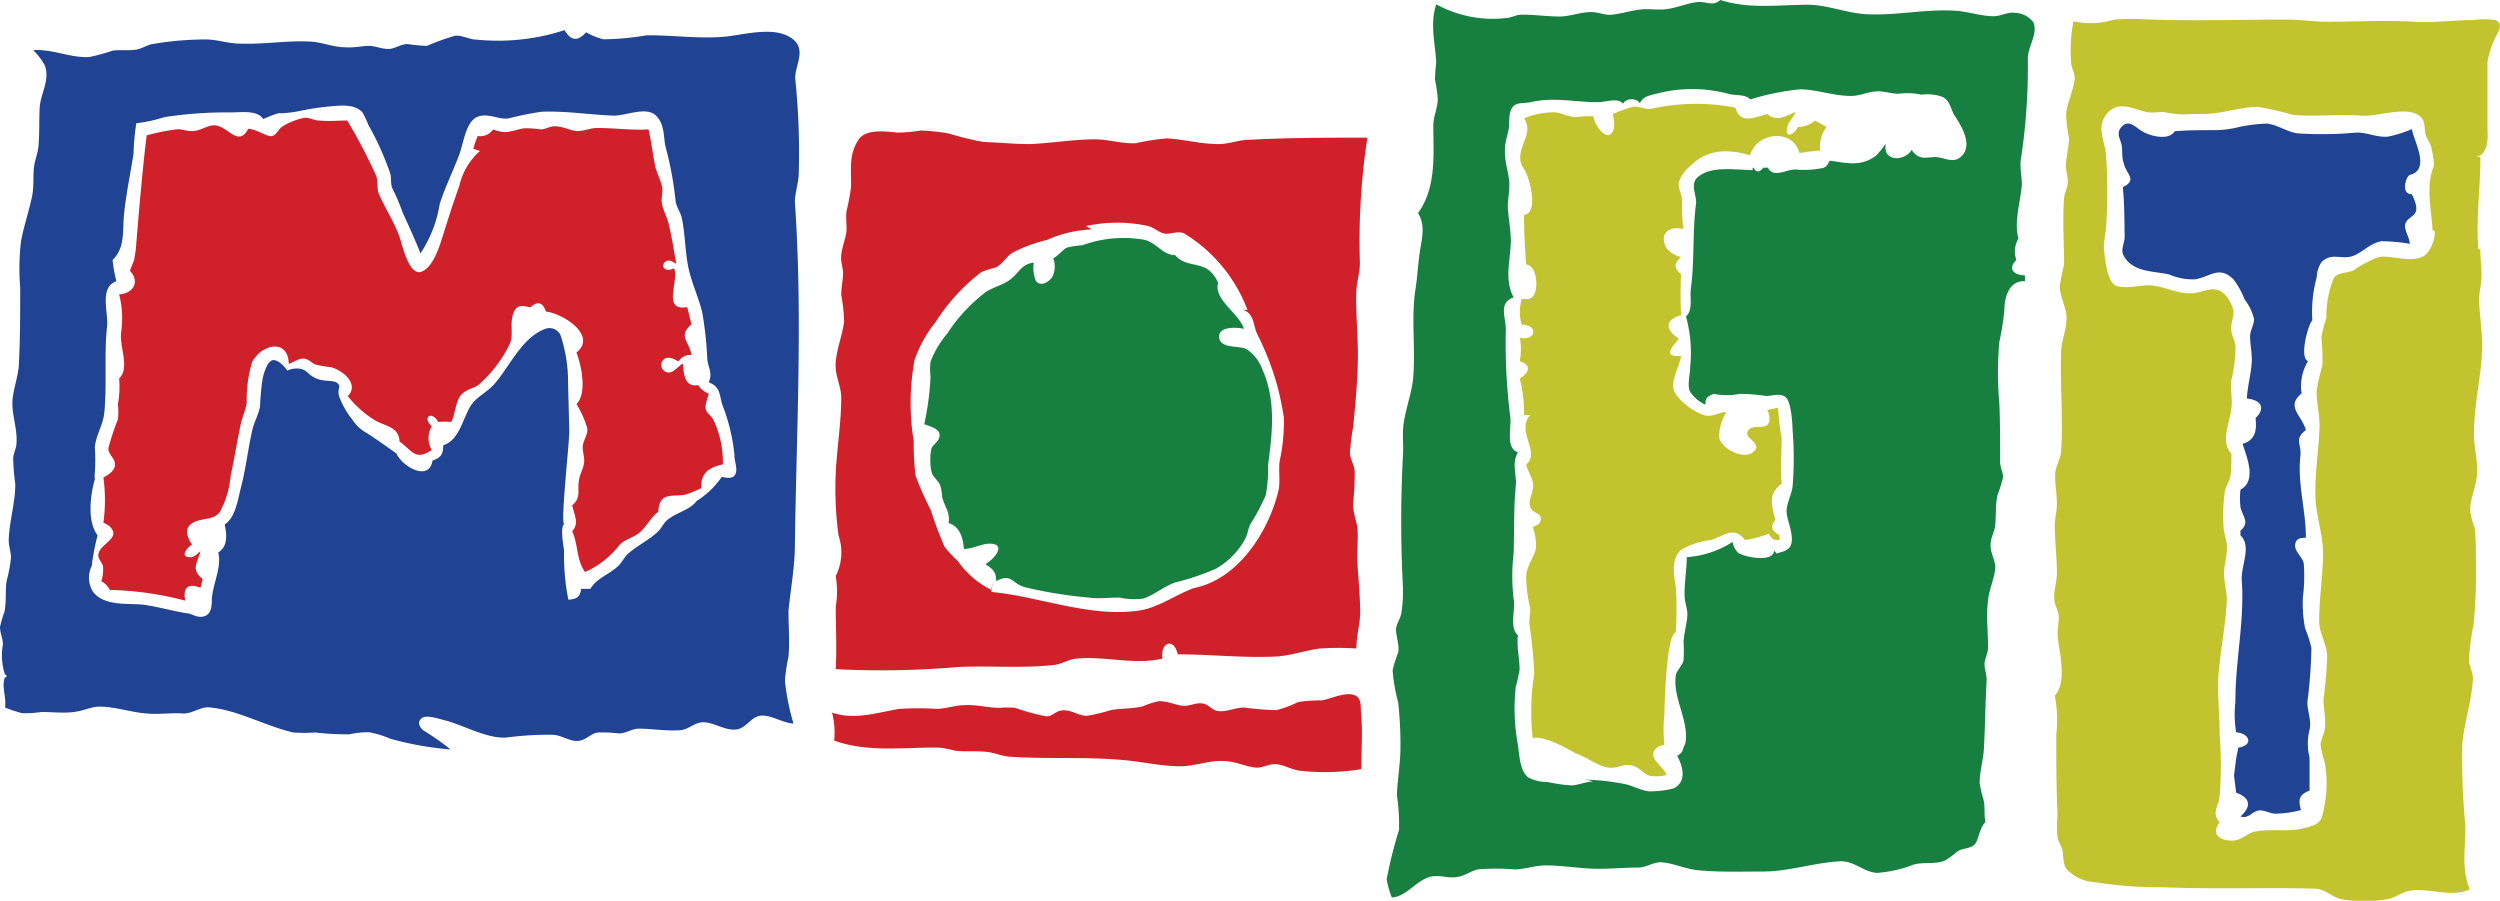 <svg xmlns="http://www.w3.org/2000/svg" viewBox="0 0 163.45 58.89"><defs><style>.cls-1{fill:#c3c32f;}.cls-2{fill:#204493;}.cls-3{fill:#178040;}.cls-4{fill:#d02029;}</style></defs><title>Asset 8</title><g id="Layer_2" data-name="Layer 2"><g id="Layer_1-2" data-name="Layer 1"><path class="cls-1" d="M163.11,1.31a4.9,4.9,0,0,0-1.38,0c-1.31,0-2.65.2-3.94.11-1.89-.11-3.75,0-5.63,0-.88,0-1.78-.14-2.67-.14-3,0-5.91.09-8.87,0a19,19,0,0,0-2.39,0,5.16,5.16,0,0,1-2.67.11,10,10,0,0,0-.15,2.67c0,.4.27.72.23,1.13-.09.76-.47,1.48-.56,2.25A9.12,9.12,0,0,0,135.27,9c0,.64-.18,1.2-.2,1.83,0,.37.15.74.12,1.12s-.21.64-.24,1c-.11,1.45,0,2.9,0,4.36a13.52,13.52,0,0,0-.28,1.41c0,.72.45,1.37.44,2.11s-.32,1.4-.35,2.11c-.09,2.16.14,4.32,0,6.47,0,.56-.35,1-.39,1.55s.11,1.32.11,2c0,.48-.14.93-.14,1.4,0,1,.14,2.07.14,3.1,0,.56-.22,1.19-.17,1.71s.26.72.29,1.1-.13,1-.05,1.55c.14,1,.57,2.83-.21,3.66a8.27,8.27,0,0,1,.1,2.53c0,1.74,0,3.49.08,5.21a8.94,8.94,0,0,0,0,1.55c.07.29.27.56.33.85s0,.84.28,1.22a2.75,2.75,0,0,0,1.85.84,27.15,27.15,0,0,0,4.51.33c3.28.14,6.55,0,9.85.09.67,0,1.17.61,1.82.7a8.5,8.5,0,0,0,3.1-.05c.42-.11.81-.43,1.27-.51,1.26-.22,2.74.47,3.94-.09-.59-1.53-.24-2.67-.29-4.23a47.48,47.48,0,0,1-.2-5.2c.11-1.44.63-2.9.7-4.36,0-.45-.26-.83-.26-1.27a17.12,17.12,0,0,1,.3-2.25,35.72,35.72,0,0,0,.15-4.51,13.86,13.86,0,0,0-.08-1.82,5.36,5.36,0,0,1-.29-1.13c0-.84.44-1.68.46-2.53s-.23-1.68-.21-2.54c0-1.88.49-3.74.54-5.62,0-1-.16-2-.21-3,0-.52.13-1,.16-1.55s-.09-1.21-.07-1.83l-.14-.05c-.15-2.06.14-3.95.14-6h-.29a.82.82,0,0,0,.33-.14c.52-.41.43-1.26.42-1.83,0-1.4,0-2.81,0-4.22a5.93,5.93,0,0,1,.72-2C163.49,1.77,163.52,1.43,163.11,1.31ZM158.34,16.8c-.87.37-1.92-.12-2.8,0a7.39,7.39,0,0,0-1.69.89c-.39.16-1,.12-1.27.49a6.64,6.64,0,0,0-.48,2.61,9.35,9.35,0,0,0-.33,1.26,14,14,0,0,1,.07,1.83,13.77,13.77,0,0,0-.38,1.69c0,.82.21,1.61.19,2.39-.05,1.45-.3,2.91-.27,4.36,0,1.28.48,2.5.5,3.8,0,1.5-.26,3-.25,4.51,0,.77.49,1.46.52,2.25a26,26,0,0,1-.24,2.81c0,.66.18,1.3.08,2-.05.34-.25.65-.27,1a4.94,4.94,0,0,0,.27,1.12,8.08,8.08,0,0,1-.2,3.66c-.2.47-.71.56-1.18.68-1,.27-2.16,0-3.23.23-.53.14-.82.56-1.41.58-.89,0-1.41-.42-.85-1.21-.56-.62-.06-1,0-1.69a26.18,26.18,0,0,0,0-4.06c0-1.26-.15-2.54-.08-3.82.13-1.65.47-3.28.55-4.92,0-.56-.16-1.12-.18-1.69s.18-1.12.19-1.69-.2-.92-.22-1.4a11.35,11.35,0,0,1,.09-2.4c.09-.34.3-.64.37-1a13.29,13.29,0,0,0,.05-1.41c-.75-.84-.09-2,0-3,.08-.6-.08-1.23,0-1.83a9.38,9.38,0,0,0,.27-2.11c0-.4-.24-.74-.28-1.13-.07-.65.36-1,0-1.69a2.17,2.17,0,0,0-.31-.53c-.74-.91-1.46-.2-2.39-.2s-1.75-.49-2.67-.53c-.61,0-1.69.28-2.22,0s-.67-1.79-.74-2.4a9,9,0,0,1,.14-1.26,36.87,36.87,0,0,0,0-4.93c-.13-1-.65-1.83.1-2.67s1.69-.25,2.53-.07c.38.08.75,0,1.13,0a6.61,6.61,0,0,0,1.4.16c.57-.05,1.13,0,1.69-.05,1-.09,2.07-.44,3.1-.44a19.3,19.3,0,0,1,2.25.52c1.51.14,3-.06,4.5.05,1.06.09,2.88-.65,3.78,0,.43.34.3.73.41,1.19.07.3.28.56.37.84a8,8,0,0,1,.19,1.22c-.57,1.34-.17,2.84-.1,4.27C159.39,14.87,159.09,16.49,158.34,16.8Z"/><path class="cls-2" d="M138.79,12.24c.11,1.08.1,2.16.12,3.24,0,.42-.28.84-.07,1.23.6,1.12,2,1,3,1.24a3.75,3.75,0,0,0,1.68.31c1-.16,1.55-.92,2.5,0a5.44,5.44,0,0,1,.74,1.33,3.26,3.26,0,0,1,.61,1.27c0,.38-.25.72-.26,1.12,0,.57.14,1.13.11,1.69-.05.8-.28,1.58-.32,2.39.89.07,1.27.61.57,1.27.08.79,0,1.44-.85,1.69.28.9.94,2.4-.14,3a5.37,5.37,0,0,0,0,1.13c.17.7.62,1,0,1.55V35c.77.73,0,2,.09,3,.18,2.63-.43,5.26-.42,7.88a7.23,7.23,0,0,0,.05,2c.9.07,1.15.85.14,1l-.14.7-.14,1.13.14,1.12c.95.33,1,.92.28,1.55.56.18.75-.36,1.27-.4.33,0,.65.2,1,.22a7,7,0,0,0,1.69-.24c-.19-.68-.14-1,.56-1.27V49.53a3.72,3.72,0,0,1,0-1.83c.14-.59-.16-1.23-.14-1.83a31.69,31.69,0,0,0,.26-3.51,7.84,7.84,0,0,0-.41-1.27,8.64,8.64,0,0,1-.15-2,11.25,11.25,0,0,0,.06-2.25c-.07-.42-.63-.79-.56-1.25s.42-.4.7-.44c0-1.81-.56-3.52-.36-5.34.08-.81-.43-1.09.36-1.7-.29-1-1.33-1.52-.28-2.39a3.14,3.14,0,0,1,.42-2.11c-.59-.2,0-2.39.28-2.67a8.53,8.53,0,0,1,.29-2.82,1.77,1.77,0,0,1,.33-1c.61-.6,1.24-.17,1.92-.35s1.22-.89,2-1a11.65,11.65,0,0,1,1.83.17c0-.4-.37-.88-.3-1.26s.5-.47.67-.78-.06-.84-.23-1.2c-.77,0-.36-1.21-.14-1.26,1.38-.36.28-2.16.14-3a8,8,0,0,1-1.55.49c-.7.08-1.41-.29-2.11-.26a24.14,24.14,0,0,1-3.8.05c-.7-.09-1.27-.54-2-.64a10.39,10.39,0,0,0-1.83.22,6.5,6.5,0,0,1-1.69.21c-.84,0-1.69,0-2.53.07-.37.64-1.65.33-2.21-.05-.36-.23-.79-.71-1.22-.28s-.14.8-.05,1.18,0,.84.15,1.23C139,11.4,139.78,11.74,138.79,12.24Z"/><path class="cls-3" d="M132.58,3.8c0-.74.68-1.6.36-2.35a1.58,1.58,0,0,0-1.18-.61c-.49-.08-.93.22-1.41.22-.81,0-1.59-.28-2.39-.35-2-.15-3.94.32-5.91.22-1.27-.06-2.54-.6-3.8-.62-2,0-3.88.3-5.77-.31-.53.46-.92.06-1.55.14s-1.29.37-2,.46c-.42.05-.84,0-1.27,0-.84,0-1.58.31-2.39.37-.44,0-.84-.19-1.26-.18-.66,0-1.31.27-2,.29-.86,0-1.71-.13-2.54-.12-.34,0-.64.2-1,.22A7.67,7.67,0,0,1,93.9.28c-.42,1.27-.07,2.53,0,3.8a10.73,10.73,0,0,0-.08,1.13A8.72,8.72,0,0,1,94,6.47c0,.57-.28,1.13-.29,1.69,0,1.94.22,4.08-1,5.77.53.85.22,1.76.1,2.67-.11.75-.14,1.51-.26,2.26-.3,1.91,0,3.85-.15,5.77-.08,1-.47,2-.62,3-.12.74,0,1.49-.06,2.23a81.94,81.94,0,0,0,0,8.44,8.54,8.54,0,0,1-.11,1.83c-.07.35-.3.63-.34,1,0,.52.24,1,.14,1.55a8.27,8.27,0,0,0-.36,1.13,10.86,10.86,0,0,0,.36,2.1,24.45,24.45,0,0,1,.15,3c0,1-.2,2.07-.23,3.09a13.13,13.13,0,0,1,.14,2.26,28.25,28.25,0,0,0-.81,3.23A5.71,5.71,0,0,0,91,58.68c1-.08,1.55-1.1,2.53-1.36.56-.15,1.23.15,1.83,0,.45-.08.82-.38,1.27-.48a14.64,14.64,0,0,1,2.39,0c.66,0,1.31-.25,2-.26,1,0,2,.16,3,.21s2.09-.07,3.1-.07c.54,0,1-.39,1.54-.34.79.06,1.59.46,2.4.52,1.35.13,2.86.08,4.22.08,1.69,0,3.36-.59,5.07-.67.94,0,1.53.73,2.39.76a8.38,8.38,0,0,0,2.39-.55c.64-.17,1.36,0,2-.24a5.82,5.82,0,0,0,.87-.63c.34-.21.82-.15,1.1-.44s.27-1,.71-1.47c-.11-.52,0-1-.15-1.54a7.93,7.93,0,0,1-.23-1c0-.73.23-1.51.28-2.25.08-1.5.09-3,.18-4.5,0-.35-.13-.65-.14-1s.23-.73.23-1.12c0-1-.13-2.07,0-3.1.07-.7.42-1.41.47-2.11,0-.54-.35-1-.3-1.55,0-.39.22-.74.28-1.12.1-.7,0-1.41.18-2.12a9.06,9.06,0,0,0,.35-1.12c0-.34-.19-.64-.19-1,0-1.24,0-2.53-.05-3.8a22.23,22.23,0,0,1,0-4.08,16.54,16.54,0,0,0,.33-2.11c0-.84.35-1.91,1.34-1.83V18c-.71,0-1.16-.42-.56-1a1.66,1.66,0,0,1,.14-1.41c-.32-1.06.14-2.42.22-3.52,0-.52-.12-1-.08-1.55A40.22,40.22,0,0,0,132.58,3.8Zm-4.4,6.47c-.53.44-1.08,0-1.65,0s-1.08.24-1.54-.47c-.52.8-1.94.76-1.69-.42a6.13,6.13,0,0,1-.64.79c-1,.76-1.93.48-3,.34h0l-.08.05a.61.61,0,0,1-.38.42,6.23,6.23,0,0,1-1.83.1c-.41,0-.81.23-1.23.23a.56.56,0,0,1-.55-.35h-.31c-.27.39-.51.26-.63,0h-.06v.16c-1.06,0-2.74-.32-3.62.49-.5.47,0,1.2-.09,1.76-.23,1.8-.09,3.68-.33,5.49-.09.59.16,1.41-.32,1.83a9,9,0,0,1,.27,3.35c0,.46-.21,1.15,0,1.57a2.4,2.4,0,0,0,1,.85c0-.46.14-.55.56-.71a4.18,4.18,0,0,0,1.69,0,12.61,12.61,0,0,1,1.73.14c.38,0,.94-.22,1.28.09s.43,1.63.44,2.16a22.36,22.36,0,0,1,0,3.66c-.06.53-.35,1-.39,1.54s.38,1.31.34,2-.61.71-1,.85L116,36a.53.53,0,0,1-.07.2c-.33.52-1.88.22-2.29-.06a1.27,1.27,0,0,1-.36-.71,6.43,6.43,0,0,1-3,1c0,.85-.17,1.69-.14,2.53,0,.43.2.85.18,1.27s-.2,1.12-.25,1.69a10.63,10.63,0,0,1,0,1.26c-.09.38-.45.62-.51,1-.2,1.41.84,2.9.65,4.32a1.07,1.07,0,0,1-.14.35l0,0a.7.7,0,0,1-.42.56c.35.65.67,1.64-.19,2.12a5.44,5.44,0,0,1-1.36.2c-.61.08-1.24-.33-1.83-.46a15.61,15.61,0,0,0-2.71-.3,2.15,2.15,0,0,1,.6.13c-.49,0-.93.23-1.42.25a9.9,9.9,0,0,1-1.53-.22,2.69,2.69,0,0,1-1.27-.29c-.6-.42-.6-1.57-.72-2.27a12.83,12.83,0,0,1-.12-3.66,11.25,11.25,0,0,0,.25-1.12c0-.76-.2-1.49-.11-2.26-.58-.5-.14-1.68-.28-2.39a12.65,12.65,0,0,1,0-2.95c.05-1.48,0-3,.14-4.4.08-.81-.29-1.41.14-2.22-.8-.26-.43-1.53-.49-2.25a38.34,38.34,0,0,1-.3-5.77c0-.84-.5-1.74.51-2.11-.62-1.15-.21-2.42-.18-3.66,0-.76-.16-1.49-.2-2.25,0-.56.14-1.12.09-1.69s-.29-1.26-.28-2,.25-1.11.28-1.68c0-.39,0-.89.25-1.19s.79-.2,1.16-.29c1.51-.35,2.85,0,4.36,0,.62,0,1.33-.32,1.67.1a.63.63,0,0,1,.56-.29.65.65,0,0,1,.55.26c.2-.48.67-.51,1.3-.68a9.19,9.19,0,0,1,4.51.07c.46.13,1.08,0,1.4.36a16.64,16.64,0,0,1,3.24-.66c1.11,0,2.25.45,3.38.43.54,0,1-.24,1.55-.29s1,.15,1.54.15a4.31,4.31,0,0,1,1.48.06,3,3,0,0,1,1.31.12c.52.19.59.72.81,1.17C128.2,8.16,129.07,9.53,128.18,10.27Z"/><path class="cls-1" d="M118.67,7.88a1.7,1.7,0,0,1-1.13.42c-.14.39-.79.85-.71.14,0-.38.43-.75.57-1.12-.64.25-1.26.68-1.83.14-.86.18-1.77.73-2.11-.42a13.31,13.31,0,0,0-5.48.07c-.44.07-.81-.19-1.23-.13a10.86,10.86,0,0,0-1.31.48,2.44,2.44,0,0,1,.09.84c-.25,1.27-1.3-.05-1.35-.7a7.14,7.14,0,0,0-1.14.06c-.48,0-.92-.28-1.4-.32a5.1,5.1,0,0,0-2,.4c.78,1.09-.84,2.11,0,3.31.36.52,1,2.88,0,3,0,1.09.06,2.16.14,3.24.74.07.81,1.63.47,2.06-.21.26-.47.21-.75.19a2.71,2.71,0,0,0,0,1.69c1.13,0,.89,1.12-.14.84a4,4,0,0,1,0,1.55c.81.25.61.75,0,1.13a8.74,8.74,0,0,1,.28,2.39c.13,0,.27,0,.43,0a.64.64,0,0,0-.2.23c-.54,1.07.81,2.26-.09,3,.11.47.47.93.46,1.41s-.35.91-.19,1.36.68.37.69.76-.31.44-.53.56a3.59,3.59,0,0,1,.21,1.4c-.16.67-.6,1.09-.64,1.83a9.75,9.75,0,0,0,.27,2.11c0,.34-.08.65-.06,1a29.91,29.91,0,0,1,.32,3.27,15.09,15.09,0,0,0-.1,4.19c.78-.24,2.81,1,2.81,1,.69.21,1.29.74,2,.9s1.08-.27,1.68-.11.71.54,1.16.67a2.73,2.73,0,0,0,1.1-.05c-.22-.63-1.42-1.18-.57-1.83a1.28,1.28,0,0,1,.43-.14,9.28,9.28,0,0,1,0-2c0-.28.11-5.3.75-5.35a26.41,26.41,0,0,0,0-2.95c-.12-.8-.36-1.82.35-2.46a4.89,4.89,0,0,1,1.92-.63c.93-.28,1.5-.95,2.26,0a7.47,7.47,0,0,0,1.54-.42c.21.36.29.43.71.42V35c-.47-.28-.67-.54-.28-1-.22-1-.53-1.62.42-2.39-.11-1,0-2,0-2.95a16.8,16.8,0,0,1-.24-2l-.71.14a1.26,1.26,0,0,1,.14.44c.09,1.11-1,.36-1.38.9s1,.81.35,1.39-2.06-.18-2.25-.9a3,3,0,0,1,.47-1.69c-.43,0-.84.29-1.27.24-.67-.07-2.08-1.09-2.19-1.79s.41-1.47.5-2.11c-1.2.06-.64-.55-.14-1.13-.85-.55-1-1.23.14-1.54a26.62,26.62,0,0,1,0-2.68c-.48-.42-.48-.7,0-1.12a1.77,1.77,0,0,1-.94-.57c-.57-1,.23-1.5,1.09-1.26a11.26,11.26,0,0,1-.08-1.83c0-.42-.29-.85-.21-1.27a2.39,2.39,0,0,1,.71-1c1.15-1.15,2.45-1.15,3.94-.73.42-1.5,2.79-1.79,3.23-.14A9.77,9.77,0,0,1,119,9.85a2.19,2.19,0,0,1,.42-1.55Z"/><path class="cls-4" d="M88.72,45.54c-.55-.43-1.7.16-2.3.25a9.93,9.93,0,0,0-1.55.11,7.53,7.53,0,0,1-1.41.53,19.33,19.33,0,0,1-2.11-.17c-.56,0-1,.24-1.55.24s-.71-.41-1.13-.5-.84.15-1.26.15-1.13-.35-1.69-.3a5.65,5.65,0,0,0-1,.33c-.71.17-1.42.12-2.11.25a10.89,10.89,0,0,1-1.55.37c-.56,0-1-.39-1.55-.36s-.67.42-1.13.39a13.38,13.38,0,0,1-2-.55,5.35,5.35,0,0,0-1,0c-.75,0-1.47-.21-2.25-.18-.62,0-1.21.21-1.83.25a19.46,19.46,0,0,0-2.53,0c-1.46.25-2.91.74-4.37.24a5.36,5.36,0,0,1,.14,1.83c2.21.8,4.62.42,6.9.46a8.1,8.1,0,0,1,1,.2c.65.08,1.32,0,2,.07s1,.28,1.55.32c2.43.17,4.89,0,7.32.21,1.26.1,2.51.4,3.8.42,1,0,1.87-.37,2.81-.35s1.5.39,2.25.44c.43,0,.82-.26,1.27-.23s1,.36,1.55.43A14.85,14.85,0,0,0,89,50.29c0-1.2.09-2.33,0-3.51C88.93,46.41,89.06,45.8,88.72,45.54Z"/><path class="cls-4" d="M54.82,35a3.46,3.46,0,0,1-.18,2.67,5.92,5.92,0,0,1,0,2c0,1.36.08,2.73,0,4.08a58.27,58.27,0,0,0,8-.14c2.08-.1,4.25.1,6.33-.14.49-.08.91-.36,1.4-.41,1.86-.18,3.77.43,5.63,0-.16-1.06.75-1.41,1-.28,2.16,0,4.31.25,6.47.14.94-.06,1.88-.4,2.82-.52a17.31,17.31,0,0,1,2.39,0c0-.78.21-1.5.25-2.26,0-1.19-.14-2.46-.2-3.65,0-.7.09-1.41,0-2.12a12.81,12.81,0,0,1-.28-1.26,21.06,21.06,0,0,0,.12-2.25c0-.43-.3-.82-.31-1.27a16.25,16.25,0,0,1,.21-1.69c.15-1.52.3-3.12.31-4.64,0-1.36-.14-2.73-.11-4.08,0-.67.24-1.31.24-2A44.58,44.58,0,0,1,89.4,9c-2.55,0-5.21,0-7.74.14-.67,0-1.29.28-2,.28-1.16,0-2.23-.31-3.38-.37a14.18,14.18,0,0,0-2,.31c-.89.06-1.79-.25-2.67-.25-1.42,0-2.81.24-4.22.31-1,0-2.06-.1-3.1-.14a18.93,18.93,0,0,1-2.25-.55,14,14,0,0,0-1.83-.2,9.91,9.91,0,0,1-1.54.14c-.75-.08-2.12-.27-2.57.51-.63,1-.43,1.93-.46,3.05a14.06,14.06,0,0,1-.29,1.55c-.06.43,0,.84,0,1.27-.06.61-.36,1.21-.36,1.83,0,.33.13.65.13,1S55,18.8,55,19.28A11.79,11.79,0,0,1,55.19,21c-.1.89-.48,1.77-.55,2.67S55,25.22,55,26c0,1.62-.28,3.3-.36,4.93A23.19,23.19,0,0,0,54.82,35Zm5-11.54a8.19,8.19,0,0,1,1.34-2.39,12.77,12.77,0,0,1,3-3.28,6.41,6.41,0,0,1,.94-.3c.44-.21.71-.75,1.15-1a10.36,10.36,0,0,1,2.22-.81A7.93,7.93,0,0,1,71.38,15L71,14.78a9.52,9.52,0,0,1,4.08,0c.36.11.63.37,1,.48s.89-.2,1.34,0a10,10,0,0,1,4.14,5h-.28c.71.25.64.93.9,1.55a18.34,18.34,0,0,1,1.28,3.24,19.15,19.15,0,0,1,.48,2.25,12,12,0,0,1-.27,2.81c-.1.65.06,1.35-.09,2-.67,2.71-2.65,5.77-5.53,6.34-1.15.42-2.32,1.27-3.52,1.46C71.25,40.4,68,39,64.8,38.7l.14-.71-.14.57a5.83,5.83,0,0,1-2.19-1.9,6.79,6.79,0,0,1-.86-.92,24.53,24.53,0,0,1-.89-2.38,20.21,20.21,0,0,1-1-2.26,16.79,16.79,0,0,1-.12-2.25A15.51,15.51,0,0,1,59.8,23.5Z"/><path class="cls-3" d="M68.86,16.89a1.52,1.52,0,0,1-.06,1.22c-.22.32-.76.67-1.07.26a2.21,2.21,0,0,1-.14-1.2c-.88.1-1,.78-1.69,1.21-.47.3-1.06.43-1.51.76a10.78,10.78,0,0,0-2.46,2.67,6.43,6.43,0,0,0-1.09,1.83,4.1,4.1,0,0,0,0,1,19.1,19.1,0,0,1-.41,3.09c.32.14,1,.28,1,.71s-.4.57-.53.87a3.71,3.71,0,0,0,0,1.52c.09.38.4.53.56.87a3.2,3.2,0,0,1,.14.82c.19.66.53,1,.42,1.68.76.23.94,1,1,1.69.61,0,1.25-.4,1.82-.34,1,.1,0,1.14-.42,1.33.49.32.71.51.71,1.12,1-.54,1,.12,1.83.38a28.78,28.78,0,0,0,4.22.69c.67.09,1.3,0,2,0a4.76,4.76,0,0,0,1.55.07c.73-.23,1.36-.8,2.11-1.06a16.32,16.32,0,0,0,2.66-.9,5,5,0,0,0,1.94-2c.14-.28.16-.64.32-.93a12.59,12.59,0,0,0,1-1.89,9.89,9.89,0,0,0,.15-2c.28-2.05.52-4.2-.37-6.19a2.66,2.66,0,0,0-1.09-1.37c-.5-.21-1.67,0-1.74-.74s1.14-.67,1.62-.56c-.3-1-2-1.91-1.69-3a2,2,0,0,0-.72-.92c-.73-.41-1.49-.2-2.09-.9-.81,0-1.2-.8-2-1a7.85,7.85,0,0,0-4.08.36,5,5,0,0,0-1,.15C69.41,16.4,69.18,16.72,68.86,16.89Z"/><path class="cls-2" d="M51.93,2.64c-1.09-1-3.17-.39-4.46-.25-1.76.17-3.43-.1-5.21-.08a17.48,17.48,0,0,1-2.81.26,4.4,4.4,0,0,1-1.13-.46c-.56.62-1,.56-1.41-.14a14,14,0,0,1-5.76.62c-.48,0-.93-.31-1.41-.25A15.77,15.77,0,0,0,27.91,3a10.51,10.51,0,0,1-1.27-.12c-.44,0-.82.32-1.26.32S24.53,3,24.11,3s-1,.14-1.55.09c-.76,0-1.49-.33-2.25-.37-1.55-.09-3.1.2-4.64.13-.76,0-1.49-.28-2.25-.27a20.34,20.34,0,0,0-3.5.31c-.35.08-.65.29-1,.35-.51.09-1,0-1.55.07a13.46,13.46,0,0,1-1.54.42c-1.28.06-2.4-.54-3.66-.45a4.08,4.08,0,0,1,.76,1c.36.95-.3,1.87-.34,2.81s0,1.68-.08,2.53c-.06.48-.26.92-.3,1.41s0,1.13-.09,1.68c-.2,1.05-.57,2.06-.75,3.1a15.41,15.41,0,0,0-.05,3c0,1.68,0,3.39-.09,5.06-.05.77-.34,1.5-.41,2.25-.08.93.32,1.87.26,2.82,0,.34-.18.64-.22,1A16.14,16.14,0,0,0,1,31.66c0,1.23-.4,2.44-.43,3.66,0,.39.14.74.15,1.13A10.22,10.22,0,0,1,.43,38c-.1.65,0,1.33-.14,2A7.4,7.4,0,0,0,0,41c0,.38.19.74.19,1.12a4.09,4.09,0,0,0,.14,2c.14-.07.12.29,0,.14-.25.62.1,1.3,0,2a9.78,9.78,0,0,0,1.12.37,7.81,7.81,0,0,0,1.27-.08c.7,0,1.41.09,2.11,0S6,46.19,6.52,46.2c1,0,2.07.38,3.1.45.75.07,1.62-.06,2.39,0,.59,0,1.08-.45,1.69-.4,1.89.18,3.64,1.22,5.48,1.64a9.48,9.48,0,0,0,1.41,0,18.85,18.85,0,0,0,2.25.12,6.1,6.1,0,0,1,1.27-.14,6.18,6.18,0,0,1,1.41.43,21.13,21.13,0,0,0,3.94.7,17.1,17.1,0,0,0-1.8-1.26c-.23-.21-.39-.51-.11-.77s1.05,0,1.48.11c1.26.31,2.78,1.23,4.09,1.14a20.59,20.59,0,0,1,3-.18c.55,0,1.16.46,1.69.4s.79-.47,1.27-.55a10.93,10.93,0,0,1,1.4.06c.45,0,.82-.3,1.27-.31.92,0,1.9.18,2.81.09.51-.08.89-.51,1.41-.51.7,0,1.38.53,2.11.48s1-.87,1.69-.91,1.38.47,2.11.52a15,15,0,0,1-.56-2.81,11.13,11.13,0,0,1,.23-1.55c.09-1,0-2,0-3,.14-1.44.42-2.9.42-4.36.1-7.43.52-14.91,0-22.37,0-.63.23-1.21.25-1.83A47.12,47.12,0,0,0,52,5.21C51.91,4.39,52.71,3.38,51.93,2.64ZM48.08,31c-.16.35-.61.23-.89.18a5.72,5.72,0,0,1-1.65,1.58c-.4.56-1.24.72-1.87,1.2-.28.21-.39.54-.64.78-.54.53-1.27.88-1.86,1.37-.32.23-.47.63-.77.91-.58.55-1.4.78-1.8,1.48H38c-.09.56-.3.66-.84.71A14.72,14.72,0,0,1,36.88,36c0-.12-.29-1.49,0-1.73-.22-.22.29-4.77.34-6,0-.28-.08-3.11-.08-3.24a9.72,9.72,0,0,0-.48-3.08.79.79,0,0,0-1.06-.43c-1.49.58-2.29,2.46-3.28,3.59-.43.5-1.16.84-1.51,1.37-.56.84-.75,2.29-1.83,2.63,0,.57-.15.82-.7,1-.24,1.43-2,.37-2.36-.46,0,0-1.66-1.19-2-1.37a2.5,2.5,0,0,1-.53-.41,2.76,2.76,0,0,1-.35-.43,5.47,5.47,0,0,1-.88-1.56c-.09-.47.08-.52,0-.72-.28-.44-1-.06-1.77-.57-.3-.21-.36-.37-.67-.46a1.44,1.44,0,0,0-.94.1c-.31-.47-.74-.76-1-.67s-.5.67-.61,1.2A17.21,17.21,0,0,0,17,26.55c-.08.53-.37,1-.5,1.55-.28,1.21-.41,2.45-.72,3.66-.21.79-.36,2.07-1.09,2.53.14.67.22,1.43-.42,1.83.23,1-.32,1.93-.42,3,0,.39,0,1-.46,1.16s-.76-.12-1.09-.17c-.95-.14-1.87-.42-2.82-.56s-2.68.15-3.42-.89A1.74,1.74,0,0,1,6,37a14.56,14.56,0,0,1,.38-2c-.68-.89-.49-2.59-.18-3.66a1.75,1.75,0,0,1,0-.42,11.92,11.92,0,0,0,0-1.69c.07-.76.54-1.46.62-2.25C7,25.14,6.8,23.19,7,21.34c.1-.89-.53-2.57.61-2.95A9.77,9.77,0,0,1,7.36,17c.84-.82.64-1.91.75-3,.14-1.33.41-2.64.62-3.94a16,16,0,0,1,.18-2,9.82,9.82,0,0,0,1.83-.4,26.49,26.49,0,0,1,4.36-.31c.67,0,1.72-.17,2.11.43.72-.31,1.09-.43,1.13-.37a8.42,8.42,0,0,0,1.24-.15A15.71,15.71,0,0,1,21.15,7c1.09-.11,2-.24,2.54.34a5.16,5.16,0,0,1,.39.82,18.77,18.77,0,0,1,1.43,3.17c.1.32,0,.66.15,1a13,13,0,0,1,.65,1.53s1,2.18,1.18,2.71a8.22,8.22,0,0,0,1.26-3.24c.37-1.16.92-2.23,1.33-3.37.22-.65.4-2,1.11-2.31s1.4.2,2.06.09a20.93,20.93,0,0,1,2.12-.43c1.54-.08,3.21.2,4.78.25.8,0,2.11-.62,2.74,0s.45,1.5.67,2.21a22.11,22.11,0,0,1,.61,3.37c.06.43.33.73.41,1.13.21,1,.21,2.08.4,3.09s.66,2,.92,3a23.14,23.14,0,0,1,.34,3.1c.07.64.36.89.1,1.54.76.29.68.77.88,1.45a12.22,12.22,0,0,1,.8,3.31C48,30.14,48.25,30.65,48.08,31Z"/><path class="cls-4" d="M46.66,27.48c-.13-.29-.46-.45-.52-.74s.13-.7.2-1a1.52,1.52,0,0,1-.7-.56c-.88.14-.93-.7-1-1.41-.28.16-.56.54-.85.58a.49.49,0,0,1-.27-.93c.31-.11.6.09.84.21a.9.9,0,0,1,.85-.42c-.15-.92-.91-1.22,0-2l-.28-1.13c-1.66.28-.54-1.65-.85-2.53-.21.06-.44.18-.64,0s0-.48.22-.51.42.14.56.21c-.17-.88-.3-1.81-.52-2.68-.11-.42-.35-.83-.42-1.26s.09-.75,0-1.13S43,11.42,42.87,11c-.19-.84-.27-1.69-.47-2.54-1.12.07-2.26-.1-3.37-.09-.44,0-.85.2-1.27.2s-1-.34-1.53-.31c-.3,0-.58.2-.87.2a6,6,0,0,0-1.12-.07c-.85.16-1.12.42-2,.07a1,1,0,0,1-1,.43,4.65,4.65,0,0,0-.29.84l.43.14a4.29,4.29,0,0,0-1.34,2.25c-.38,1.07-.73,2.15-1.07,3.24-.23.72-.62,2.08-1.4,2.4s-1.24-1.58-1.4-2.12c-.34-1.07-1-2-1.41-3-.15-.38,0-.8-.2-1.22A34,34,0,0,0,22.7,7.88c-.6,0-1.23.06-1.83,0-.36,0-.7-.25-1.06-.16a4.36,4.36,0,0,0-1.39.58c-.23.17-.36.55-.66.6s-1-.46-1.53-.48c-.64,1.22-1.29-.13-2.14-.22-.47-.05-.91.31-1.38.36s-.74-.12-1.12-.11a14.32,14.32,0,0,0-2,.4c-.32,2.49-.71,7.45-.71,7.45L8.77,17l-.28.7c.68.73.22,1.48-.7,1.55a6.25,6.25,0,0,1,.14,2.39c-.17,1,.6,2.4-.14,3.1a6.3,6.3,0,0,1-.08,1.68,4.72,4.72,0,0,1,0,1,15.7,15.7,0,0,0-.61,1.83c-.06.35.22.56.36.85.22.57-.28.89-.7,1.12a10.79,10.79,0,0,1,0,2.95,1.79,1.79,0,0,1,.42.25c.75.77-.56,1.08-.73,1.75-.11.32.2.55.28.83a2.29,2.29,0,0,1-.11,1,1.29,1.29,0,0,1,.56.57,21.1,21.1,0,0,1,4.93.7c-.16-.84.16-1.17,1-.84l.14-.57c-.78-.65-.36-1-.14-1.83-.19.16-.42.43-.7.4-.7,0-.14-.67.14-.82-.28-.48-.56-1,0-1.39s1.39-.16,1.83-.75a6.21,6.21,0,0,0,.7-2.36c.24-1.12.42-2.25.66-3.38.1-.48.33-.92.39-1.41a8.39,8.39,0,0,1,.36-2.66c.62-1.17,2.36-1.54,2.39.13.28-.09.66-.38,1-.34s.48.28.74.38a6,6,0,0,0,1,.17c.8.21,1.89,1.11,1.12,1.9a6.75,6.75,0,0,0,1.73,1.55c.69.43,1.61.42,1.65,1.41.84.63,1.05,1.28,2.11.56a1.51,1.51,0,0,1,0-1.55c-.66-.6,0-1.05.42-.28a4,4,0,0,1,.85,0c.28-.51.27-1.34.64-1.76s.82-.41,1.17-.69a8.34,8.34,0,0,0,2-2.62c.3-.61,0-1.3.24-2s.66-.5,1.14-.43c.46-.44.81-.31,1,.28,1.11.12,3.38,1.56,2,2.68.33.86.7,2.67,0,3.37a6.52,6.52,0,0,1,.7,1.56c.07.38-.22.75-.28,1.12s.12.74.08,1.12-.26.75-.33,1.13c-.14.72.17,1.16-.45,1.69.13.62.48,1.17,0,1.69.41.93.26,1.85.84,2.67a5.94,5.94,0,0,0,2.28-1.8c.38-.36.9-.45,1.3-.79s.74-1,1.21-1.35c.06-1.24.78-1,1.68-1.1a5.79,5.79,0,0,0,1.13-.45c-.05-1,.52-1.35,1.41-1.55A6.49,6.49,0,0,0,46.66,27.48Z"/></g></g></svg>